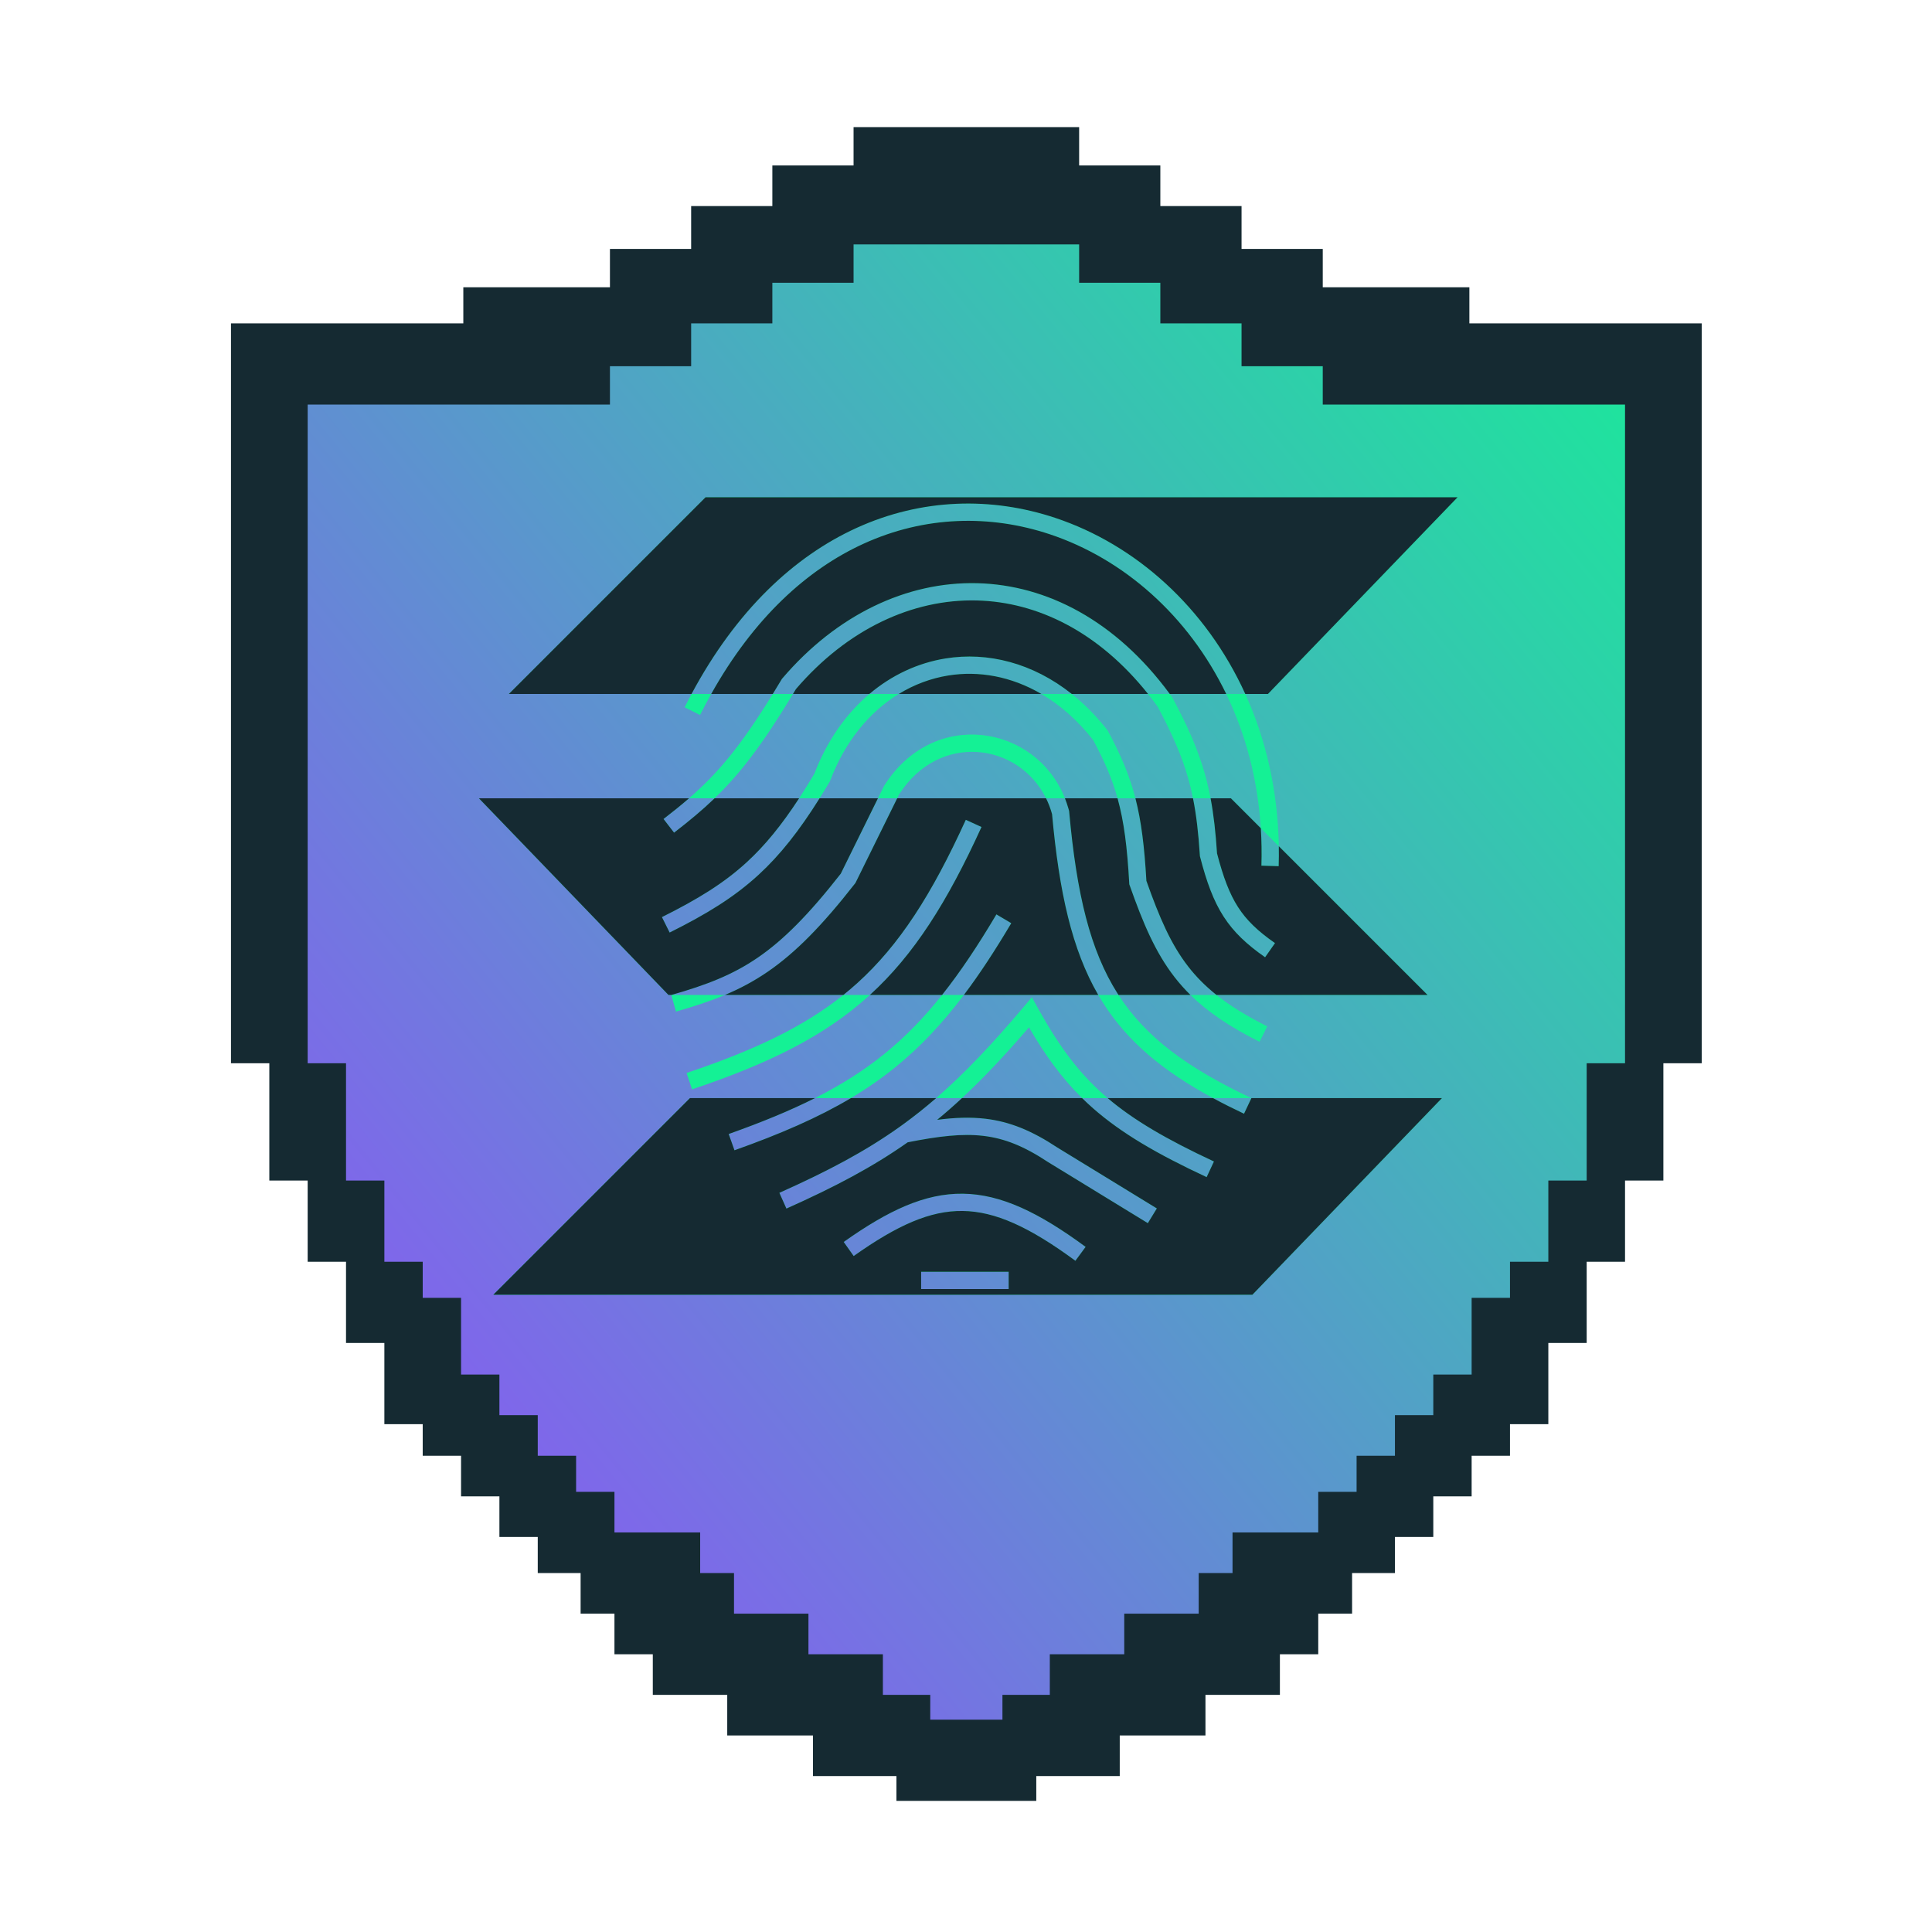 <svg width="1024" height="1024" viewBox="0 0 1024 1024" fill="none" xmlns="http://www.w3.org/2000/svg">
<path d="M281.077 184.246L509.066 88.267L723.127 184.246L880.267 190.604V258.123V526.078L846.659 639.013L777.93 757.095L650.462 876.388L518.452 936.337L467.889 916.354L352.834 846.716L281.077 787.675L225.366 715.009L186.309 651.729L171.473 599.955L139.984 541.822V190.604L281.077 184.246Z" fill="url(#paint0_linear_51_789)"/>
<path d="M224.048 687.887H244.373V728.537H264.697V750.058H285.022V771.578H305.347V790.708H325.673V812.229H371.105V833.749H389.039V855.27H428.494V876.79H467.948V898.311H493.055V911.462H531.315V898.311H556.423V876.79H595.878V855.27H635.331V833.749H653.265V812.229H698.698V790.708H719.023V771.578H739.348V750.058H759.674V728.537H779.998V687.887H800.323V668.758H840.973V711.799H820.648V754.84H800.324V771.578H779.998V793.099H759.673V814.619H739.348V833.749H716.632V855.27H698.698V876.79H678.374V898.312H638.919V919.831H593.486V941.353H549.249V954.503H475.122V941.353H430.885V919.831H385.452V898.312H345.998V876.79H325.673V855.27H307.739V833.749H285.022V814.619H264.697V793.099H244.373V771.578H224.048V754.84H203.722V711.799H183.397V668.758H224.048V687.887ZM571.966 87.7H615.007V109.221H658.048V131.938H701.09V152.262H778.802V214.433H701.089V194.108H658.048V171.392H615.006V149.871H571.966V129.546H452.406V149.871H409.364V171.392H366.323V194.108H323.282V214.433H163.072V563.545H183.397V625.716H203.722V668.757H163.072V625.716H142.747V563.545H122.423V171.392H245.568V152.262H323.281V131.938H366.323V109.221H409.364V87.7H452.406V67.375H571.966V87.7ZM901.949 214.433H901.948V563.545H881.623V625.716H861.299V668.757H820.648V625.716H840.973V563.545H861.299V214.433H778.803V171.392H901.949V214.433Z" fill="#152A32"/>
<path d="M431.969 582.007C418.689 588.699 403.683 594.847 386.225 601.049L387.757 605.359L389.288 609.671C413.658 601.014 433.661 592.339 451.017 582.007H496.186C490.406 587.018 484.615 591.621 478.664 595.942L476.612 597.416C458.564 610.246 438.774 620.743 413.087 632.219L416.819 640.572C442.422 629.134 462.595 618.496 481.101 605.445C497.79 602.148 510.051 600.73 521.167 602.034C532.347 603.345 542.721 607.457 555.443 615.892L555.512 615.938L555.583 615.98L608.375 648.296L610.763 644.395L613.152 640.492L560.408 608.206C546.879 599.25 535.177 594.465 522.232 592.947C514.28 592.015 505.994 592.333 496.716 593.535C501.125 589.905 505.492 586.078 509.875 582.007H573.519C575.402 583.858 577.346 585.666 579.364 587.438C594.31 600.559 613.038 611.533 639.544 623.903L641.478 619.758L643.414 615.612C618.256 603.872 600.816 593.681 587.077 582.007H642.901C648.086 584.808 653.567 587.564 659.362 590.301L661.316 586.164L663.269 582.027C663.255 582.021 663.241 582.014 663.226 582.007H764.265L663.788 686.245H261.454L365.692 582.007H431.969ZM488.221 683.204H534.615V674.054H488.221V683.204ZM510.342 632.688C490.134 632.428 470.745 641.568 447.183 658.259L449.828 661.991L452.472 665.725C475.611 649.333 493.003 641.615 510.224 641.837C527.468 642.059 545.538 650.255 569.978 668.236L572.689 664.551L575.4 660.866C550.539 642.575 530.528 632.949 510.342 632.688ZM510.883 527.346C499.533 542.405 487.923 554.764 474.889 565.381C467.435 571.453 459.545 576.93 451.017 582.007H431.969C445.989 574.941 458.085 567.268 469.111 558.287C479.879 549.516 489.696 539.438 499.314 527.346H510.883ZM550.135 534.354L551.162 536.193C561.75 555.035 571.894 568.703 585.401 580.562C585.953 581.046 586.513 581.527 587.077 582.007H573.519C562.756 571.425 554.033 559.423 545.376 544.512C532.747 559.211 521.257 571.434 509.875 582.007H496.186C510.927 569.226 525.593 553.79 542.638 533.617L546.921 528.55L550.135 534.354ZM592.82 527.346C607.218 549.643 629.027 565.848 663.226 582.007H642.901C616.463 567.721 597.75 552.209 584.609 531.492C583.746 530.131 582.909 528.749 582.095 527.346H592.82ZM460.452 527.909C436.782 549.282 407.547 563.707 366.815 577.382L363.903 568.708C399.826 556.648 425.917 544.241 447 527.346H461.071C460.865 527.534 460.659 527.722 460.452 527.909ZM644.76 527.346C651.915 533.049 660.65 538.47 671.684 544.001L669.634 548.091L667.584 552.18C651.829 544.282 640.15 536.387 630.957 527.346H644.76ZM384.228 527.346C376.254 530.706 367.762 533.469 358.298 536.171L357.042 531.772L355.786 527.373C355.818 527.364 355.849 527.355 355.881 527.346H384.228ZM365.199 423.108C361.012 426.744 356.566 430.32 351.687 434.083L354.481 437.705L357.275 441.328C365.321 435.122 372.254 429.375 378.759 423.108H423.546C414.163 437.487 405.458 448.099 395.918 456.877C383.648 468.166 369.79 476.615 350.837 486.087L352.882 490.179L354.927 494.271C374.212 484.634 388.935 475.735 402.113 463.61C413.474 453.157 423.53 440.449 434.405 423.108H465.333L445.615 463.091C428.539 484.907 415.151 498.299 401.656 507.547C388.15 516.802 374.274 522.091 355.881 527.346H354.304L253.827 423.108H365.199ZM554.431 423.108C555.72 425.722 556.794 428.522 557.614 431.498C561.396 473.071 568.198 503.379 582.095 527.346H510.883C519.239 516.258 527.454 503.707 535.99 489.311L532.054 486.978L528.12 484.645C518.226 501.33 508.869 515.332 499.314 527.346H461.071C484.428 506.048 502.036 478.185 520.219 438.324L511.894 434.527C493.785 474.227 476.657 500.95 454.32 521.119C451.946 523.263 449.508 525.336 447 527.346H384.228C392.122 524.02 399.509 520.109 406.828 515.094C421.499 505.04 435.632 490.734 453.113 468.358L453.403 467.987L453.611 467.565L475.534 423.108H554.431ZM592.324 423.108C595.738 435.395 597.444 448.962 598.516 468.039L598.552 468.69L598.769 469.305C605.811 489.262 612.349 504.779 622.566 517.923C625.128 521.218 627.906 524.345 630.957 527.346H592.82C592.658 527.095 592.496 526.843 592.336 526.591C577.875 503.794 570.645 474.074 566.687 430.256L566.652 429.864L566.55 429.484L566.263 428.45C565.735 426.612 565.124 424.831 564.44 423.108H592.324ZM632.31 423.108C634.083 431.938 635.199 441.609 635.953 453.356L635.98 453.789L636.09 454.21C639.537 467.522 643.152 477.432 648.505 485.751C653.897 494.133 660.859 500.605 670.532 507.365L673.153 503.615L675.774 499.866C666.689 493.517 660.734 487.848 656.2 480.801C651.673 473.764 648.373 465.06 645.052 452.316C644.332 441.274 643.283 431.845 641.633 423.108H652.4L668.259 438.967C668.669 445.449 668.783 452.07 668.58 458.821L673.152 458.96L677.725 459.098C677.833 455.533 677.855 452.001 677.796 448.504L756.638 527.346H644.76C638.815 522.606 633.96 517.671 629.79 512.307C620.632 500.525 614.52 486.38 607.611 466.859C606.575 448.791 604.937 435.318 601.795 423.108H632.31ZM660.028 367.811C670.859 391.61 677.29 418.808 677.796 448.504L668.259 438.967C666.598 412.735 660.069 388.79 649.924 367.811H660.028ZM568.061 367.811C574.279 372.753 580.208 378.634 585.721 385.475L586.849 386.895L587.089 387.201L587.273 387.543C594.149 400.292 598.701 411.087 601.795 423.108H592.324C589.446 412.751 585.356 403.304 579.406 392.234C571.037 381.611 561.711 373.528 551.943 367.811H568.061ZM476.372 367.811C461.051 377.184 448.03 392.626 440.027 413.732L439.886 414.103L439.684 414.443C437.899 417.457 436.141 420.341 434.405 423.108H423.546C426.174 419.081 428.855 414.758 431.623 410.097C438.402 392.401 448.569 378.167 460.807 367.811H476.372ZM420.302 367.811C404.145 394.544 392.397 409.969 378.759 423.108H365.199C380.662 409.68 392.574 395.425 409.589 367.811H420.302ZM468.677 416.385C494.789 375.07 548.929 384.049 564.44 423.108H554.431C539.892 393.615 497.702 387.859 476.531 421.087L475.534 423.108H465.333L468.441 416.806L468.549 416.589L468.677 416.385ZM621.196 369.444L621.375 369.693L621.519 369.964C629.428 384.806 634.802 396.887 638.455 409.644C639.71 414.028 640.756 418.471 641.633 423.108H632.31C631.554 419.339 630.678 415.722 629.659 412.162C626.273 400.339 621.258 388.959 613.589 374.541C611.916 372.223 610.215 369.979 608.488 367.811H620.007L621.196 369.444ZM376.959 367.811C374.943 371.411 372.971 375.128 371.05 378.964L362.868 374.866C364.067 372.471 365.288 370.12 366.525 367.811H376.959ZM672.051 367.811H660.028C639.147 321.925 601.917 288.67 559.295 274.486C525.609 263.277 488.604 264.015 453.89 279.864C420.898 294.928 390.272 323.499 366.525 367.811H269.717L373.955 263.572H772.528L672.051 367.811ZM457.69 288.188C490.176 273.356 524.781 272.644 556.405 283.168C595.296 296.11 629.754 326.101 649.924 367.811H620.007L619.852 367.599C591.497 329.14 554.983 310.057 518.053 309.11C480.59 308.15 443.418 325.873 414.673 359.547L414.423 359.839L414.225 360.169C412.636 362.826 411.092 365.37 409.589 367.811H376.959C399.548 327.459 427.864 301.805 457.69 288.188ZM421.87 365.21C449.079 333.478 483.634 317.381 517.819 318.257C549.87 319.079 582.227 334.837 608.488 367.811H568.061C547.426 351.409 523.594 345.36 501.088 349.004C486.508 351.364 472.682 357.762 460.807 367.811H420.302C420.82 366.955 421.344 366.089 421.87 365.21ZM502.551 358.035C518.697 355.421 535.915 358.429 551.943 367.811H476.372C484.578 362.79 493.442 359.51 502.551 358.035Z" fill="#14F195"/>
<path d="M431.969 582.007C418.689 588.699 403.683 594.847 386.225 601.049L387.757 605.359L389.288 609.671C413.658 601.014 433.661 592.339 451.017 582.007H496.186C490.406 587.018 484.615 591.621 478.664 595.942L476.612 597.416C458.564 610.246 438.774 620.743 413.087 632.219L416.819 640.572C442.422 629.134 462.595 618.496 481.101 605.445C497.79 602.148 510.051 600.73 521.167 602.034C532.347 603.345 542.721 607.457 555.443 615.892L555.512 615.938L555.583 615.98L608.375 648.296L610.763 644.395L613.152 640.492L560.408 608.206C546.879 599.25 535.177 594.465 522.232 592.947C514.28 592.015 505.994 592.333 496.716 593.535C501.125 589.905 505.492 586.078 509.875 582.007H573.519C575.402 583.858 577.346 585.666 579.364 587.438C594.31 600.559 613.038 611.533 639.544 623.903L641.478 619.758L643.414 615.612C618.256 603.872 600.816 593.681 587.077 582.007H642.901C648.086 584.808 653.567 587.564 659.362 590.301L661.316 586.164L663.269 582.027C663.255 582.021 663.241 582.014 663.226 582.007H764.265L663.788 686.245H261.454L365.692 582.007H431.969ZM488.221 683.204H534.615V674.054H488.221V683.204ZM510.342 632.688C490.134 632.428 470.745 641.568 447.183 658.259L449.828 661.991L452.472 665.725C475.611 649.333 493.003 641.615 510.224 641.837C527.468 642.059 545.538 650.255 569.978 668.236L572.689 664.551L575.4 660.866C550.539 642.575 530.528 632.949 510.342 632.688ZM365.199 423.108C361.012 426.744 356.566 430.32 351.687 434.083L354.481 437.705L357.275 441.328C365.321 435.122 372.254 429.375 378.759 423.108H423.546C414.163 437.487 405.458 448.099 395.918 456.877C383.648 468.166 369.79 476.615 350.837 486.087L352.882 490.179L354.927 494.271C374.212 484.634 388.935 475.735 402.113 463.61C413.474 453.157 423.53 440.449 434.405 423.108H465.333L445.615 463.091C428.539 484.907 415.151 498.299 401.656 507.547C388.15 516.802 374.274 522.091 355.881 527.346H354.304L253.827 423.108H365.199ZM554.431 423.108C555.72 425.722 556.794 428.522 557.614 431.498C561.396 473.071 568.198 503.379 582.095 527.346H510.883C519.239 516.258 527.454 503.707 535.99 489.311L532.054 486.978L528.12 484.645C518.226 501.33 508.869 515.332 499.314 527.346H461.071C484.428 506.048 502.036 478.185 520.219 438.324L511.894 434.527C493.785 474.227 476.657 500.95 454.32 521.119C451.946 523.263 449.508 525.336 447 527.346H384.228C392.122 524.02 399.509 520.109 406.828 515.094C421.499 505.04 435.632 490.734 453.113 468.358L453.403 467.987L453.611 467.565L475.534 423.108H554.431ZM592.324 423.108C595.738 435.395 597.444 448.962 598.516 468.039L598.552 468.69L598.769 469.305C605.811 489.262 612.349 504.779 622.566 517.923C625.128 521.218 627.906 524.345 630.957 527.346H592.82C592.658 527.095 592.496 526.843 592.336 526.591C577.875 503.794 570.645 474.074 566.687 430.256L566.652 429.864L566.55 429.484L566.263 428.45C565.735 426.612 565.124 424.831 564.44 423.108H592.324ZM632.31 423.108C634.083 431.938 635.199 441.609 635.953 453.356L635.98 453.789L636.09 454.21C639.537 467.522 643.152 477.432 648.505 485.751C653.897 494.133 660.859 500.605 670.532 507.365L673.153 503.615L675.774 499.866C666.689 493.517 660.734 487.848 656.2 480.801C651.673 473.764 648.373 465.06 645.052 452.316C644.332 441.274 643.283 431.845 641.633 423.108H652.4L668.259 438.967C668.669 445.449 668.783 452.07 668.58 458.821L673.152 458.96L677.725 459.098C677.833 455.533 677.855 452.001 677.796 448.504L756.638 527.346H644.76C638.815 522.606 633.96 517.671 629.79 512.307C620.632 500.525 614.52 486.38 607.611 466.859C606.575 448.791 604.937 435.318 601.795 423.108H632.31ZM672.051 367.811H660.028C639.147 321.925 601.917 288.67 559.295 274.486C525.609 263.277 488.604 264.015 453.89 279.864C420.898 294.928 390.272 323.499 366.525 367.811H269.717L373.955 263.572H772.528L672.051 367.811ZM457.69 288.188C490.176 273.356 524.781 272.644 556.405 283.168C595.296 296.11 629.754 326.101 649.924 367.811H620.007L619.852 367.599C591.497 329.14 554.983 310.057 518.053 309.11C480.59 308.15 443.418 325.873 414.673 359.547L414.423 359.839L414.225 360.169C412.636 362.826 411.092 365.37 409.589 367.811H376.959C399.548 327.459 427.864 301.805 457.69 288.188ZM421.87 365.21C449.079 333.478 483.634 317.381 517.819 318.257C549.87 319.079 582.227 334.837 608.488 367.811H568.061C547.426 351.409 523.594 345.36 501.088 349.004C486.508 351.364 472.682 357.762 460.807 367.811H420.302C420.82 366.955 421.344 366.089 421.87 365.21ZM502.551 358.035C518.697 355.421 535.915 358.429 551.943 367.811H476.372C484.578 362.79 493.442 359.51 502.551 358.035Z" fill="#152A32"/>
<defs>
<linearGradient id="paint0_linear_51_789" x1="953.236" y1="183.035" x2="95.174" y2="882.443" gradientUnits="userSpaceOnUse">
<stop stop-color="#14F195"/>
<stop offset="1" stop-color="#9945FF"/>
</linearGradient>
</defs>
</svg>
